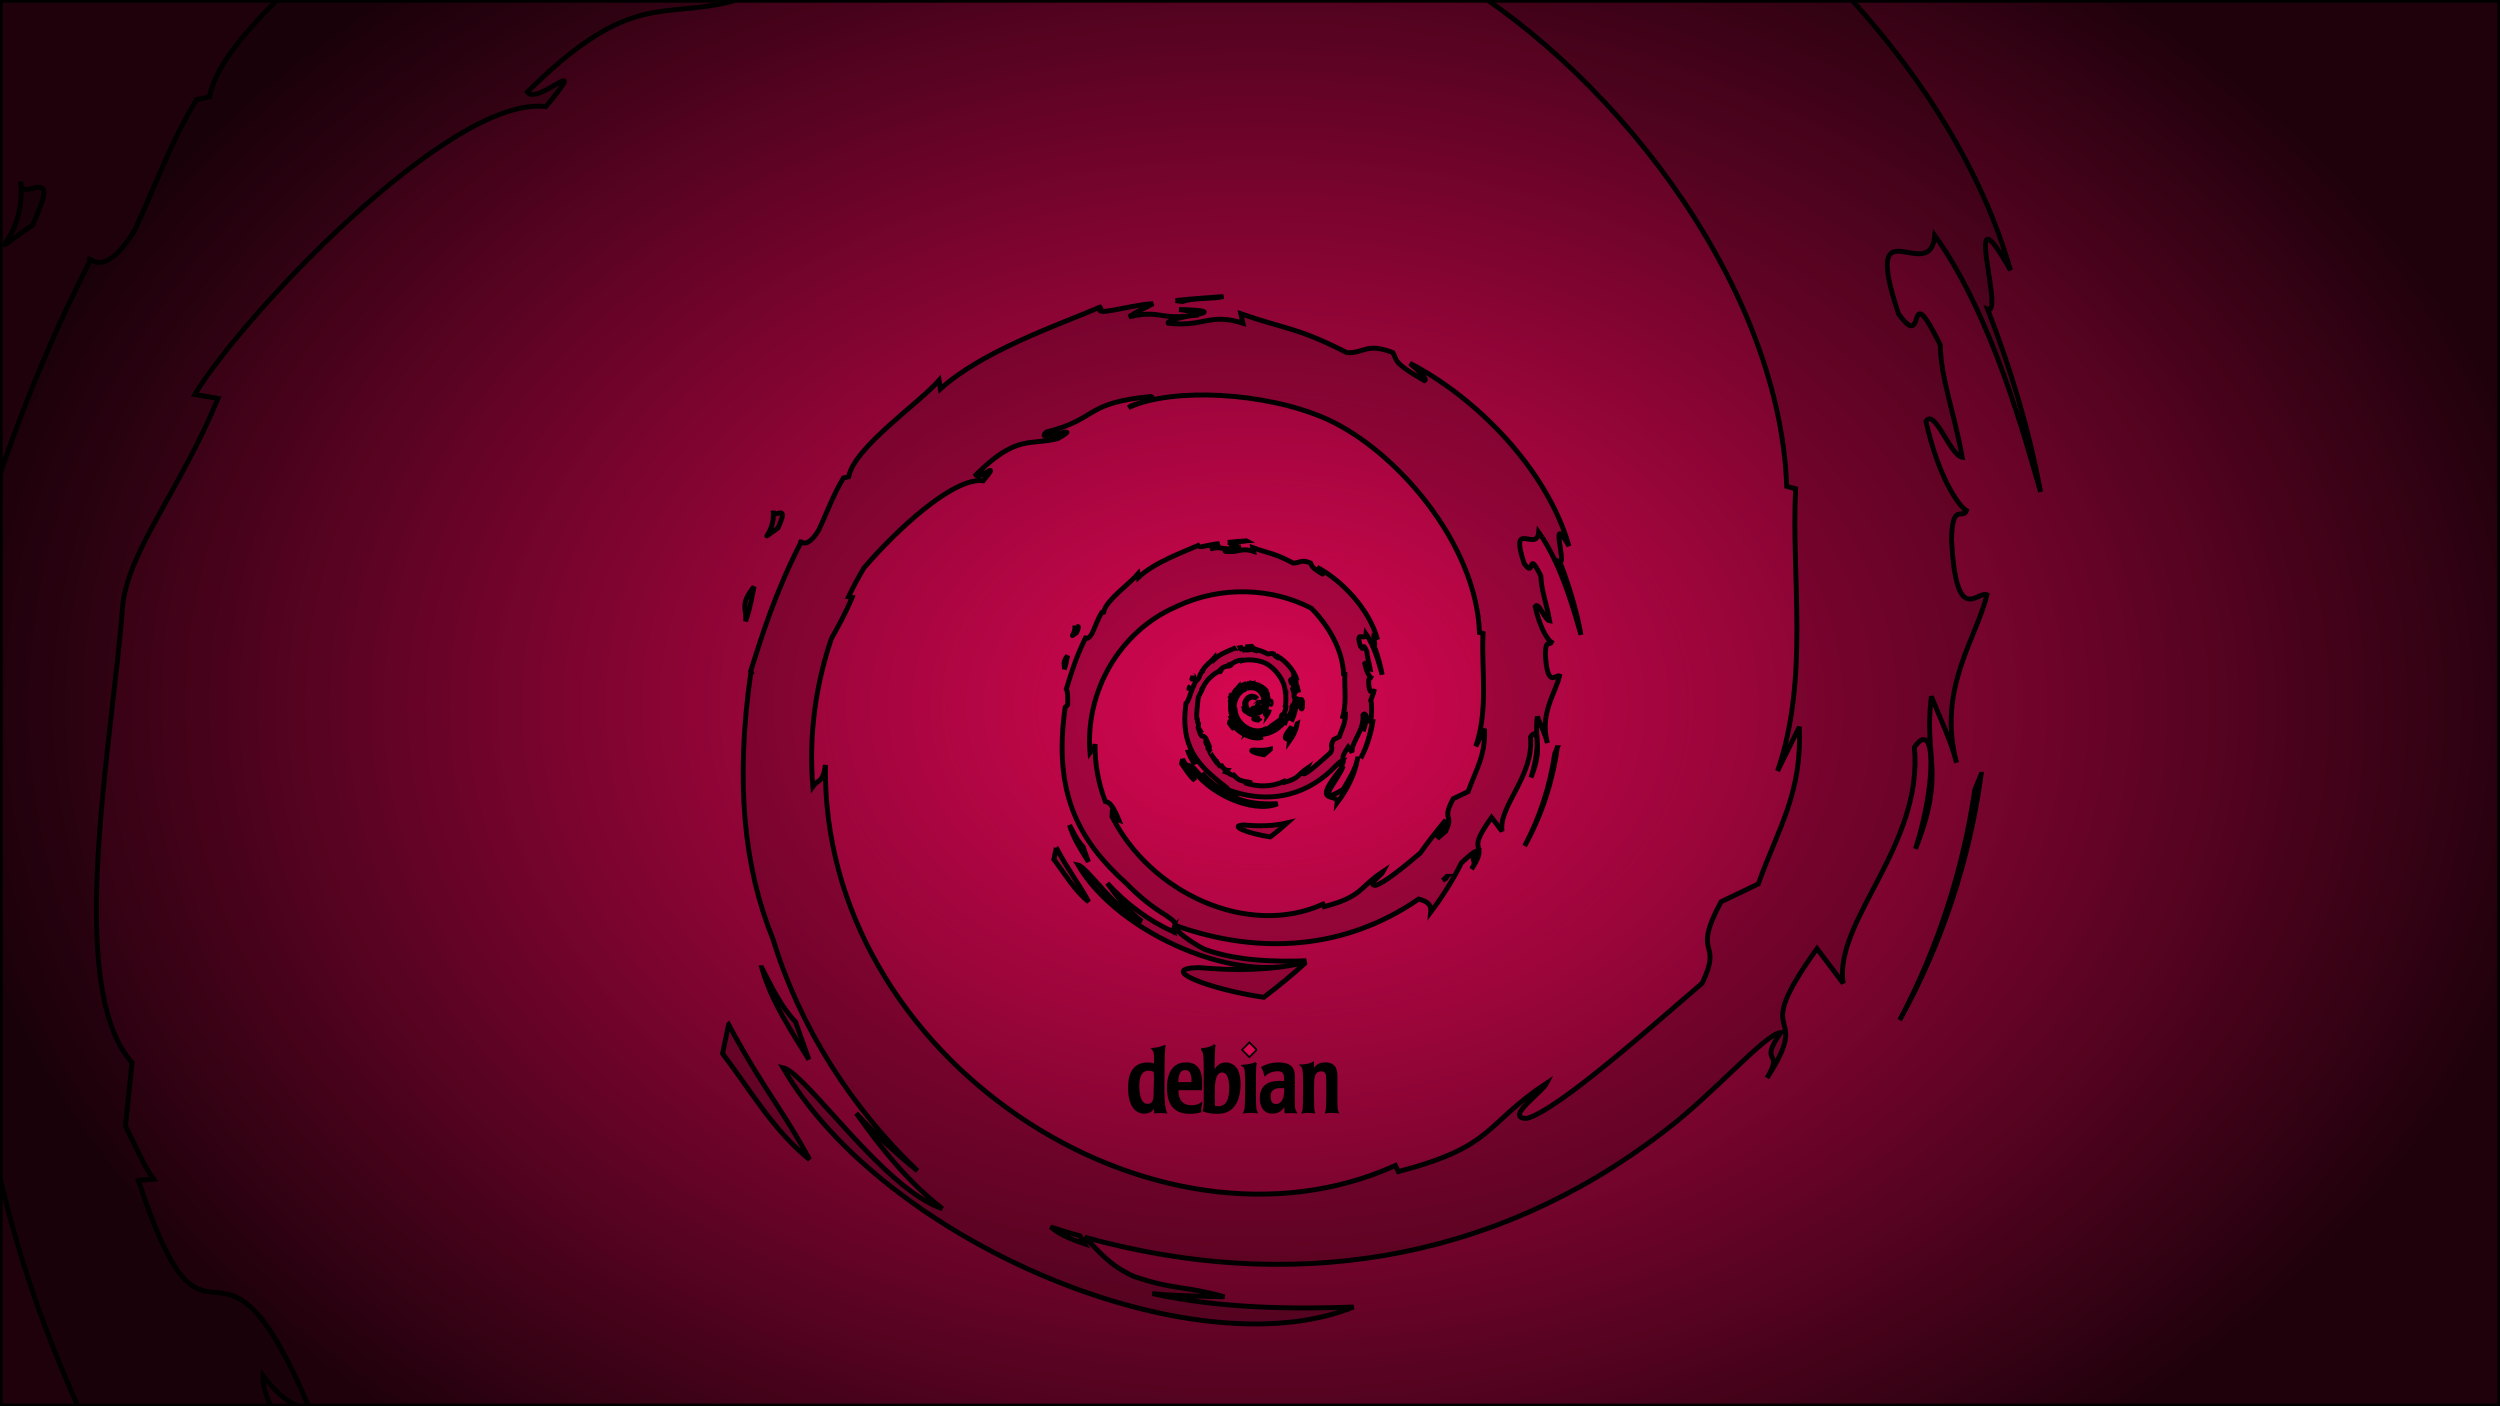 <svg width="1920" height="1080" version="1.1" viewBox="0 0 508 285.75" xmlns="http://www.w3.org/2000/svg" xmlns:xlink="http://www.w3.org/1999/xlink" xmlns:dc="http://purl.org/dc/elements/1.1/" xmlns:cc="http://creativecommons.org/ns#" xmlns:rdf="http://www.w3.org/1999/02/22-rdf-syntax-ns#" xmlns:svg="http://www.w3.org/2000/svg" stroke="rgb(0, 0, 0)" fill="rgb(0, 0, 0)">
	<defs>
		<radialGradient id="radialGradient974" cx="255.1" cy="155.4" r="254" gradientTransform="matrix(1.055 0 0 .757 -13.636 25.851)" gradientUnits="userSpaceOnUse">
			<stop style="stop-color:#1d010b;stop-opacity:0" offset="0"/>
			<stop style="stop-opacity:.861" offset="1"/>
		</radialGradient>
	</defs>
	<rect id="solid" x="1.3731e-6" y="8.661e-6" width="508" height="285.75" style="fill:#d70751">
		<animate attributeType="XML" attributeName="fill" from="#d70707ff" to="#d70707ff" values="#d70707ff; #cbd707ff; #09d707ff; #07cbd7ff; #0d07d7ff; #d707cbff; #d70707ff;" keyTimes="0; 0.12; 0.35; 0.5; 0.65; 0.88; 1" dur="60s" repeatCount="indefinite"/>
	</rect>
	<rect id="gradient" x="1.3731e-6" y="8.661e-6" width="508" height="285.75" style="fill:url(#radialGradient974)"/>
	<path id="spiral" d="m84.751-25.473c-12.711 12.172-39.793 31.842-42.178 45.146l-2.653 0.595c-5.164 8.402-8.504 17.924-12.6 26.57-6.754 11.059-9.899 4.255-8.939 5.989-13.283 25.882-19.881 47.631-25.582 65.466 4.062 5.834 0.098 35.122 1.634 58.563-2.444 42.417 8.254 84.381 27.695 121.81 3.016-0.863 6.359-1.314 9.989-1.273 7.736 0.088 16.771 2.407 26.695 7.723 3.118 1.67 4.22 2.345 5.477 2.934l2.689-2.954c-7.641-9.447-14.063-21.557-13.576-25.591 4.077 5.291 6.905 6.28 9.704 7.184-19.296-46.009-20.379-2.535-34.994-46.833l3.092-0.239c-2.37-3.43-3.808-7.156-5.715-10.811l1.346-12.887c-13.893-15.436-3.886-65.635-1.882-93.166 1.39-11.195 11.596-23.112 19.36-41.801l-4.73-0.783c9.041-15.155 51.622-60.864 71.342-58.511 9.553-11.533-1.897-0.042-3.764-2.948 20.983-20.867 27.581-14.743 41.742-18.496 15.273-8.712-13.108 3.397-5.866-3.322 17.132-4.205 19.916-9.155 29.165-13.013-1.277 0.066-2.554 0.126-3.832 0.171-2.435 0.086-4.872 0.017-7.309 0.006-6.866-0.032-13.73-0.16-20.595-0.194-7.951 0.007-15.901 0.055-23.852 0.044-0.06-1.46e-4 -0.192 0.002-0.271 0.003-1.5 0.294-3.002 0.582-4.517 0.78-1.973 0.258-5.182 0.051-7.239-0.035-0.736-0.072-0.885-0.089-1.367-0.137-0.096 0.007-0.183 0.013-0.272 0.019 0.036 0.008 0.072 0.016 0.088 0.022 0.223 0.089-0.962 0.039-0.722 0.021 0.141-0.01 0.426-0.03 0.633-0.044-0.018-0.004-0.035-0.008-0.056-0.012-0.406 0.031-0.811 0.062-1.217 0.09-0.361 3e-3 -0.722 0.006-1.082 0.01-15.257 0.13-18.398-3.991-15.841-10.092zm18.14 9.993c0.077-0.006 0.154-0.011 0.231-0.017-0.56-0.056-1.381-0.137-1.644-0.165 0.454 0.049 1.096 0.122 1.413 0.182zm0.231-0.017c0.033 0.003 0.063 0.006 0.098 0.01 1.149-0.08 2.598-0.179 1.872-0.141-0.657 0.035-1.314 0.082-1.97 0.131zm253.01-3.638c-4.201 13.78-20.642 21.594-41.778 12.766-3.937-0.003-7.874-0.02-11.811 0.013-0.687 0.006-1.227 0.01-1.741 0.011-1.636 0.174-3.133 0.292-5.059 0.214-1.337-0.054-2.57-0.143-3.761-0.261 34.021 18.659 69.588 63.181 71.079 105.23l1.809 0.469c-0.917 17.817 2.838 38.422-3.667 57.349l4.428-8.96c0.522 13.618-4.145 20.226-8.353 31.922l-7.574 3.636c-6.198 11.565 0.6 7.343-3.838 16.542-9.675 8.266-29.361 25.868-35.661 27.475-4.598-0.098 3.116-5.216 4.125-7.222-12.952 8.548-10.392 12.831-30.2 18.023l-0.581-1.237c-48.852 22.086-116.71-21.683-115.82-81.403-0.522 3.791-1.483 2.845-2.565 4.377-0.839-10.226 0.518-20.466 3.775-30.044 1.347-2.42 2.866-5.133 4.213-8.375l-0.741-0.123c0.958-1.994 2.004-3.946 3.133-5.85 6.605-7.721 18.154-18.467 24.248-17.74 3.821-4.612-0.758-0.017-1.505-1.179 8.392-8.346 11.03-5.896 16.694-7.398 6.108-3.484-5.242 1.359-2.346-1.328 10.559-2.592 7.483-5.892 21.258-7.208 1.453 0.795-3.372 1.228-4.584 2.258 8.798-4.136 27.84-3.196 40.208 2.296 14.352 6.445 30.477 25.498 31.112 43.424l0.723 0.187c-0.367 7.125 1.135 15.366-1.466 22.936l1.771-3.583c0.209 5.446-1.658 8.089-3.341 12.767l-3.029 1.454c-2.479 4.625 0.24 2.937-1.535 6.616-0.469 0.4-1.129 0.971-1.698 1.463 0.814-1.416 1.465-2.726 1.726-3.749-2.219 2.684-3.915 4.892-5.189 6.717-3.586 3.035-7.466 6.14-9.1 6.557-1.839-0.039 1.246-2.086 1.65-2.888-5.18 3.418-4.156 5.131-12.078 7.208l-0.232-0.495c-15.223 6.882-35.059-2.226-42.91-17.881-0.025-0.126-0.035-0.236-0.025-0.321 0.62 0.838 1.05 0.994 1.476 1.137-1.353-3.358-2.116-3.702-2.765-3.788-1.399-3.642-2.159-7.578-2.097-11.704-0.209 1.516-0.593 1.137-1.026 1.75-1.008-12.289 5.905-24.632 17.566-29.671 9.086-4.322 19.417-3.785 27.374 0.311 3.539 3.527 6.418 8.546 6.582 13.362l0.275 0.075c-0.139 2.821 0.432 6.083-0.558 9.079l0.674-1.419c0.079 2.156-0.63 3.202-1.271 5.054l-1.153 0.576c-0.943 1.831 0.092 1.162-0.583 2.619-1.472 1.309-4.467 4.095-5.426 4.35-0.7-0.016 0.474-0.826 0.627-1.143-1.97 1.353-1.581 2.031-4.595 2.853l-0.088-0.195c-2.522 1.187-5.378 1.17-8.044 0.263 0.503 0.035 1.032 0.04 1.519 0.054-1.144-0.327-1.292-0.173-2.406-0.562-0.804-0.379-0.98-0.81-1.55-1.304l0.226 0.398c-1.117-0.395-0.649-0.489-1.558-0.777l0.24-0.314c-0.362-0.027-0.958-0.61-1.121-0.933l-0.396 0.016c-0.476-0.587-0.729-1.01-0.711-1.338l-0.128 0.228c-0.145-0.249-1.75-2.201-0.917-1.747-0.155-0.141-0.36-0.23-0.583-0.635l0.17-0.194c-0.401-0.516-0.738-1.177-0.712-1.397 0.214 0.289 0.362 0.343 0.509 0.392-1.012-2.511-1.069-0.139-1.835-2.557l0.162-0.013c-0.124-0.187-0.2-0.391-0.3-0.59l0.071-0.703c-0.108-0.125-0.186-0.295-0.244-0.494-9e-3 -0.226-0.014-0.453-0.011-0.681-0.019 0.146-0.043 0.246-0.069 0.319-0.182-1.194 0.144-3.075 0.225-4.229 7e-3 -0.055 0.021-0.112 0.035-0.168 0.041-0.123 0.083-0.246 0.127-0.368 0.206-0.473 0.561-1.014 0.853-1.746l-0.056-9e-3c0.286-0.517 0.609-1.013 0.968-1.481 0.856-0.908 1.946-1.825 2.583-1.746 0.501-0.629-0.1-2e-3 -0.198-0.161 1.101-1.139 1.447-0.804 2.189-1.009 0.801-0.475-0.688 0.185-0.308-0.182 1.385-0.354 0.982-0.804 2.788-0.984 0.191 0.108-0.442 0.168-0.601 0.308 1.154-0.564 3.651-0.436 5.273 0.313 1.882 0.88 3.997 3.48 4.08 5.926l0.095 0.025c-0.048 0.972 0.149 2.097-0.193 3.13l0.232-0.489c0.027 0.743-0.217 1.104-0.438 1.742l-0.397 0.198c-0.325 0.631 0.032 0.401-0.201 0.903-0.507 0.451-1.54 1.412-1.871 1.5-0.241-6e-3 0.164-0.285 0.216-0.394-0.679 0.467-0.545 0.701-1.584 0.984l-0.03-0.068c-2.562 1.205-6.122-1.183-6.075-4.443-0.027 0.207-0.078 0.155-0.135 0.239-0.101-1.286 0.41-2.575 1.342-3.417 9e-3 6e-5 0.019-2e-3 0.027-5.3e-4 0.029-0.036 0.035-0.046 0.045-0.062 0.129-0.111 0.266-0.214 0.41-0.307 0.074-9e-3 0.148-0.015 0.239-0.04 0.24-0.143-0.109 7e-3 -0.127-0.03 0.03-0.018 0.059-0.038 0.09-0.055 0.212-0.065 0.291-0.136 0.405-0.197 0.031-0.014 0.062-0.029 0.093-0.042 0.089-0.034 0.206-0.063 0.402-0.083 0.066 0.038-0.154 0.059-0.209 0.107 0.402-0.197 1.272-0.152 1.837 0.109 0.656 0.306 1.392 1.212 1.421 2.065l0.034 8e-3c-0.017 0.339 0.051 0.731-0.068 1.09l0.081-0.169c9e-3 0.258-0.076 0.384-0.152 0.606l-0.139 0.069c-0.113 0.22 0.012 0.14-0.07 0.314-0.177 0.157-0.537 0.492-0.652 0.522-0.084-2e-3 0.057-0.099 0.075-0.137-0.237 0.163-0.19 0.244-0.552 0.343l-0.011-0.023c-0.893 0.42-2.133-0.412-2.116-1.548-9e-3 0.072-0.027 0.054-0.047 0.083-0.046-0.584 0.27-1.171 0.803-1.411 0.521-0.258 1.132-0.152 1.505 0.195-0.205-0.269-0.613-0.553-1.097-0.527-0.474 7e-3 -0.917 0.309-1.065 0.636-0.243 0.153-0.271 0.589-0.377 0.669-0.142 1.046 0.267 1.498 0.961 2.029 0.109 0.074 0.031 0.085 0.045 0.141-0.23-0.108-0.441-0.271-0.615-0.47 0.092 0.135 0.191 0.266 0.32 0.368-0.217-0.074-0.507-0.526-0.592-0.545 0.374 0.671 1.519 1.176 2.119 0.925-0.277 0.011-0.63 6e-3 -0.941-0.109-0.131-0.067-0.309-0.207-0.277-0.233 0.818 0.306 1.663 0.231 2.371-0.336 0.18-0.14 0.377-0.378 0.433-0.382-0.086 0.129 0.015 0.062-0.051 0.175 0.179-0.289-0.078-0.118 0.186-0.5l0.097 0.134c-0.036-0.24 0.299-0.532 0.265-0.912 0.077-0.116 0.085 0.125 3e-3 0.392 0.113-0.297 0.03-0.344 0.059-0.589 0.031 0.082 0.073 0.17 0.094 0.257-0.074-0.287 0.076-0.483 0.113-0.649-0.036-0.016-0.114 0.127-0.131-0.212 3e-3 -0.147 0.041-0.077 0.056-0.113-0.029-0.017-0.105-0.129-0.151-0.345 0.033-0.051 0.089 0.132 0.135 0.139-0.029-0.172-0.08-0.303-0.082-0.435-0.133-0.277-0.047 0.037-0.154-0.119-0.141-0.441 0.117-0.102 0.135-0.302 0.214 0.31 0.336 0.791 0.392 0.991-0.043-0.243-0.112-0.478-0.196-0.706 0.065 0.027-0.105-0.5 0.085-0.151-0.097-0.356-0.301-0.7-0.553-0.999 0.13 0.091 0.254 0.189 0.37 0.296-0.325-0.426-0.829-0.866-1.449-1.162 0-2e-3 0-2e-3 -3e-3 -6e-3 -7e-3 -2e-3 -0.011-2e-3 -0.018-6e-3 -0.389-0.183-0.824-0.306-1.288-0.335-0.036-0.012-0.064-0.02-0.106-0.035l7e-3 0.029c-0.096-2e-3 -0.193-2e-3 -0.291 2e-3 -0.109 2e-3 -0.217 0.011-0.324 0.022 0.042-0.014 0.096-0.028 0.147-0.035-0.298 0.039-0.284-0.059-0.576 0.011 0.072-0.051 0.148-0.084 0.225-0.127-0.243 0.015-0.581 0.142-0.477 0.026-0.397 0.177-1.102 0.426-1.498 0.797l-0.013-0.083c-0.181 0.218-0.791 0.65-0.84 0.932l-0.048 0.011c-0.094 0.16-0.155 0.341-0.23 0.506-0.123 0.21-0.181 0.081-0.163 0.114-0.243 0.492-0.363 0.906-0.467 1.245 0.074 0.111 2e-3 0.668 0.03 1.113-0.016 0.292 2e-3 0.582 0.044 0.868 0.17 1.888 1.233 2.958 2.812 4.168 0.161 0.109 0.179 0.17 0.165 0.226 2e-3 -2e-3 2e-3 -4e-3 2e-3 -5e-3 2.349 0.877 4.774 0.664 6.806-0.965 0.517-0.403 1.082-1.088 1.245-1.097-0.246 0.37 0.042 0.178-0.147 0.504 0.515-0.831-0.224-0.338 0.533-1.435l0.279 0.385c-0.104-0.69 0.856-1.527 0.759-2.618 0.22-0.334 0.246 0.359 0.012 1.126 0.324-0.851 0.086-0.988 0.169-1.69 0.09 0.236 0.208 0.487 0.269 0.736-0.211-0.823 0.217-1.385 0.323-1.863-0.104-0.046-0.326 0.363-0.377-0.608 7e-3 -0.422 0.118-0.221 0.16-0.325-0.083-0.048-0.3-0.371-0.432-0.992 0.096-0.146 0.256 0.378 0.387 0.399-0.084-0.493-0.228-0.87-0.234-1.248-0.381-0.796-0.135 0.106-0.444-0.342-0.406-1.265 0.337-0.293 0.387-0.868 0.615 0.891 0.965 2.271 1.126 2.843-0.123-0.697-0.321-1.373-0.563-2.026 0.187 0.079-0.301-1.435 0.243-0.432-0.581-2.136-2.485-4.132-4.237-5.069 0.214 0.196 0.485 0.443 0.388 0.481-0.871-0.519-0.718-0.559-0.842-0.778-0.71-0.289-0.757 0.023-1.227 5.3e-4 -1.338-0.71-1.595-0.634-2.826-1.079l0.056 0.261c-0.567-0.189-0.832-0.09-1.2-0.024-0.229-4e-3 -0.46-7.9e-4 -0.693 0.012-0.033 5.3e-4 -0.066 2e-3 -0.098 4e-3 -7e-3 -0.051 0.327-0.158 0.609-0.199-0.857 0.113-0.817-0.168-1.655 0.032 0.207-0.145 0.425-0.241 0.646-0.365-0.699 0.043-1.668 0.407-1.369 0.075-1.14 0.508-3.164 1.222-4.3 2.288l-0.036-0.238c-0.52 0.625-2.27 1.866-2.409 2.675l-0.139 0.033c-0.263 0.445-0.437 0.947-0.643 1.408-0.122 0.12-0.236 0.25-0.343 0.387-0.124 0.039-0.175-0.076-0.144-0.018-0.151 0.306-0.283 0.599-0.404 0.884-0.804 1.54-1.105 3.434-1.717 3.895-1.185 8.707 2.228 12.47 8.003 16.895 0.468 0.316 0.521 0.493 0.48 0.655 4e-3 -5e-3 4e-3 -0.011 8e-3 -0.014 6.812 2.545 13.849 1.927 19.743-2.798 1.499-1.168 3.137-3.155 3.611-3.182-0.713 1.072 0.122 0.516-0.426 1.462 1.494-2.41-0.649-0.981 1.544-4.161l0.81 1.116c-0.301-2 2.484-4.429 2.201-7.593 0.639-0.967 0.713 1.041 0.035 3.267 0.681-1.788 0.507-2.496 0.45-3.52 0.4 1.098 0.776 2.369 1.204 0.715 0.127-1.824 0.064-2.923-0.099-3.509 0.247-0.682 0.526-1.293 0.651-1.859-0.303-0.134-0.946 1.055-1.093-1.763 0.022-1.224 0.34-0.642 0.464-0.943-0.24-0.138-0.871-1.077-1.254-2.877 0.278-0.423 0.743 1.097 1.121 1.159-0.243-1.431-0.662-2.522-0.68-3.62-1.105-2.31-0.391 0.308-1.288-0.992-1.177-3.67 0.976-0.851 1.121-2.519 1.784 2.584 2.801 6.588 3.268 8.247-0.356-2.022-0.932-3.982-1.635-5.877 0.542 0.228-0.872-4.161 0.704-1.254-1.684-6.196-7.208-11.986-12.289-14.703 0.622 0.569 1.407 1.283 1.125 1.395-2.527-1.504-2.082-1.622-2.444-2.257-2.059-0.838-2.194 0.068-3.558 2e-3 -3.88-2.058-4.628-1.839-8.198-3.128l0.162 0.759c-2.571-0.856-2.995 0.325-5.773 2e-3 -0.169-0.132 0.89-0.478 1.762-0.604-2.485 0.328-2.369-0.49-4.801 0.09 0.599-0.421 1.233-0.699 1.873-1.056-2.027 0.123-4.839 1.18-3.971 0.219-3.306 1.475-9.177 3.546-12.472 6.635l-0.104-0.692c-1.51 1.812-6.583 5.413-6.988 7.76l-0.404 0.094c-0.786 1.33-1.294 2.838-1.917 4.207-1.028 1.751-1.506 0.674-1.359 0.948-2.021 4.097-3.025 7.54-3.892 10.364 0.284 0.425 0.307 1.651 0.275 3.194-0.163 0.215-0.332 0.396-0.512 0.527-2.473 17.463 2.679 27.052 12.5 35.857 2.458 2.542 5.179 4.731 8.051 6.462 0.163 0.121 0.323 0.241 0.487 0.362 1.209 0.783 1.365 1.23 1.268 1.633 5e-3 -5e-3 7e-3 -0.011 0.013-0.014 16.998 6.102 34.528 5.006 49.516-5.33 1.369 0.378 2.644 0.847 2.449 2.659 2.416-3.204 4.523-6.55 6.228-9.996 1.466-1.374 2.645-2.408 3.199-2.438-1.874 2.708 0.32 1.302-1.12 3.694 3.928-6.087-1.706-2.478 4.061-10.512l2.129 2.819c-0.792-5.053 6.529-11.189 5.786-19.18 1.679-2.444 1.874 2.63 0.092 8.252 2.473-6.237 0.652-7.24 1.287-12.386 0.686 1.73 1.587 3.568 2.05 5.394-1.611-6.027 1.654-10.15 2.461-13.653-0.796-0.339-2.487 2.665-2.873-4.455 0.057-3.092 0.895-1.621 1.219-2.382-0.632-0.349-2.289-2.72-3.298-7.266 0.731-1.068 1.954 2.77 2.948 2.927-0.64-3.615-1.741-6.372-1.786-9.146-2.906-5.836-1.028 0.778-3.386-2.506-3.093-9.271 2.567-2.151 2.949-6.364 4.688 6.528 7.362 16.644 8.589 20.835-0.936-5.109-2.45-10.058-4.296-14.847 1.424 0.575-2.294-10.512 1.851-3.17-4.427-15.653-18.947-30.279-32.304-37.142 1.634 1.438 3.698 3.243 2.957 3.526-6.643-3.801-5.474-4.097-6.426-5.703-5.412-2.116-5.767 0.171-9.351 0.004-10.2-5.199-12.166-4.646-21.552-7.903l0.427 1.917c-6.758-2.163-7.873 0.821-15.177 0.008-0.445-0.334 2.34-1.207 4.632-1.528-6.533 0.828-6.227-1.237-12.62 0.229 1.576-1.063 3.241-1.766 4.922-2.669-5.328 0.311-12.719 2.98-10.438 0.553-8.69 3.726-24.124 8.956-32.785 16.76l-0.273-1.748c-3.969 4.579-17.307 13.674-18.37 19.604l-1.061 0.238c-2.065 3.36-3.401 7.169-5.039 10.626-2.701 4.423-3.959 1.702-3.575 2.395-5.312 10.351-7.951 19.049-10.231 26.182 0.068 0.097 0.128 0.216 0.185 0.345-0.061 0.05-0.123 0.1-0.185 0.145-3.171 22.399-1.329 39.617 4.532 54.047 5.443 17.919 16.033 34.351 29.353 47.048-4.439-3.545-8.608-7.466-12.442-11.702 5.037 7.085 10.475 13.974 17.502 19.387-11.889-3.871-27.771-27.686-32.409-28.656 20.496 35.263 83.153 61.843 115.96 48.656-12.096 0.429-26.798 0.361-40.904-2.748 4.704 0.519 9.957 0.538 14.682 0.669-8.723-2.397-9.851-1.271-18.348-4.118-5.224-2.364-6.977-5.015-10.067-7.988 40.943 11.336 82.444 5.674 117.72-21.5 9.855-7.376 20.622-19.926 23.733-20.099-4.686 6.771 0.8 3.257-2.799 9.236 9.821-15.221-4.267-6.195 10.152-26.285l5.325 7.048c-1.98-12.634 16.326-27.976 14.468-47.958 4.199-6.111 4.686 6.575 0.229 20.633 6.183-15.596 1.629-18.103 3.218-30.971 1.716 4.325 3.969 8.923 5.125 13.487-4.028-15.071 4.135-25.38 6.154-34.139-1.99-0.848-6.218 6.664-7.183-11.139 0.141-7.732 2.238-4.053 3.048-5.956-1.58-0.872-5.725-6.8-8.246-18.168 1.829-2.671 4.886 6.926 7.373 7.32-1.599-9.04-4.355-15.933-4.467-22.869-7.266-14.593-2.57 1.945-8.466-6.265-7.734-23.182 6.418-5.38 7.373-15.914 11.723 16.322 18.408 41.618 21.476 52.096-2.341-12.774-6.125-25.151-10.743-37.124 3.56 1.439-5.735-26.285 4.628-7.924-7.94-28.075-28.87-54.829-52.396-74.045zm-117.39 207.17c-0.054 0.05-0.076 0.117-0.066 0.2 0.027-0.066 0.05-0.132 0.066-0.2zm-0.066 0.2c-0.13 0.321-0.338 0.645-0.205 1.128-5.043-2.27-9.662-5.695-13.459-9.89 2.015 2.834 4.189 5.588 7 7.753-4.755-1.548-11.107-11.072-12.961-11.46 8.197 14.103 33.256 24.733 46.377 19.459-6.071 0.216-13.784 0.12-20.606-2.303-2.596-1.284-6.04-3.815-6.145-4.687zm10.784-27.753c-0.013 0.016-0.02 0.035-0.02 0.058 7e-3 -0.019 0.015-0.038 0.02-0.058zm-0.02 0.058c-0.049 0.131-0.133 0.262-0.081 0.459-1.919-0.898-3.675-2.255-5.12-3.915 0.766 1.122 1.594 2.212 2.663 3.069-1.809-0.613-4.225-4.383-4.931-4.537 3.118 5.583 12.65 9.791 17.642 7.703-2.309 0.085-5.244 0.048-7.839-0.912-1.002-0.516-2.332-1.537-2.335-1.868zm3.619-11.752c-5e-3 5e-3 -7e-3 0.011-7e-3 0.018 2e-3 -6e-3 6e-3 -0.012 7e-3 -0.018zm-7e-3 0.018c-0.017 0.046-0.046 0.091-0.028 0.161-0.661-0.31-1.267-0.778-1.765-1.35 0.264 0.387 0.549 0.763 0.918 1.058-0.624-0.211-1.456-1.511-1.7-1.564 1.075 1.925 4.361 3.375 6.082 2.655-0.796 0.029-1.808 0.016-2.702-0.314-0.348-0.179-0.81-0.534-0.805-0.646zm1.043-9.825 0.056-5e-3 5e-3 -7e-3zm0.06-0.012c0.093-0.021 0.115-0.039-0.171-0.047 0.085 0.015 0.184 0.027 0.171 0.047zm-59.967-157.87c-3.015 0.948-7.723 1.935-9.461 3.415 2.878-1.353 6.198-2.487 9.859-3.409-0.133-0.002-0.265-0.004-0.397-0.007zm-73.063 1.956c-0.015-0.005-0.085 7.15e-4 -0.225 0.021-1.484 0.221-2.957 0.516-4.43 0.805 0.377 7.68e-4 0.753-0.007 1.126-0.055 0.98-0.128 3.629-0.733 3.528-0.771zm187.09 9.213c-0.018-0.005-0.107 0.007-0.284 0.041-1.469 0.282-2.924 0.632-4.382 0.963 0.057-0.003 0.113-0.004 0.17-0.008 1.258-0.072 4.622-0.958 4.496-0.996zm-304.03 44.656c-0.005 0.277 0.019 0.507 0.065 0.699-0.018-0.231-0.038-0.463-0.065-0.699zm0.065 0.699c0.885 11.625-9.342 16.006 2.344 8.153 6.036-13.067-1.562-4.852-2.344-8.153zm244.38 22.639c-3.276 0.264-6.537 0.422-9.757 0.821l1.418 0.185c2.37-0.834 5.826-0.457 8.339-1.006zm-9.032 2.622c1.87 0.322 4.041 0.57 3.737 0.999 2.046-0.431 2.51-0.828-3.737-0.999zm3.737 0.999-1.322 0.262 1.23-0.105zm-248.86 11.609c-7.588 9.321-3.492 11.308-4.292 17.648 2.745-8.098 3.243-12.962 4.292-17.648zm162.63 28.286c-2e-3 0.094 7e-3 0.17 0.02 0.239-7e-3 -0.08-0.011-0.158-0.02-0.239zm0.02 0.239c0.379 4.678-3.743 6.45 0.943 3.3 2.436-5.273-0.679-1.883-0.943-3.3zm96.101 5.879c-1.246 0.105-2.487 0.167-3.712 0.325l0.539 0.074c0.901-0.33 2.216-0.181 3.172-0.399zm-3.436 1.038c0.711 0.128 1.537 0.226 1.422 0.396 0.778-0.171 0.955-0.328-1.422-0.396zm1.422 0.396-0.503 0.104 0.468-0.042zm-97.992 7.872c-3.035 3.728-1.396 4.522-1.716 7.058 1.098-3.239 1.297-5.184 1.716-7.058zm65.189 7.92c0.208 1.923-1.447 2.669 0.367 1.401 0.972-2.189-0.38-0.604-0.367-1.401zm35.951 4.228c-0.43 0.036-0.857 0.057-1.28 0.112l0.186 0.025c0.311-0.114 0.764-0.062 1.094-0.137zm-1.185 0.358c0.245 0.044 0.53 0.078 0.49 0.136 0.268-0.059 0.329-0.113-0.49-0.136zm0.49 0.136-0.173 0.036 0.162-0.014zm-36.734 1.384c-1.154 1.476-0.531 1.79-0.653 2.794 0.418-1.282 0.493-2.052 0.653-2.794zm25.425 4.061c0.072 0.663-0.498 0.92 0.127 0.483 0.335-0.755-0.131-0.208-0.127-0.483zm12.044 1.511c-0.15 0.013-0.299 0.02-0.446 0.039l0.065 9e-3c0.108-0.04 0.266-0.022 0.381-0.048zm-12.554 0.594c-0.398 0.509-0.183 0.617-0.225 0.963 0.144-0.442 0.17-0.708 0.225-0.963zm8.371 1.475c0.025 0.231-0.174 0.321 0.044 0.169 0.117-0.263-0.046-0.073-0.044-0.169zm-0.177 0.733c-0.139 0.177-0.064 0.215-0.078 0.335 0.05-0.154 0.059-0.246 0.078-0.335zm14.399 0.539c-0.165 5e-3 -0.377 0.423-0.483 0.881 0.249 0.129 0.445 1.692 0.686 0.725 0.081-1.2-0.038-1.611-0.203-1.607zm-6.214 0.325c-0.057 2e-3 -0.13 0.145-0.166 0.303 0.086 0.044 0.154 0.584 0.237 0.25 0.028-0.414-0.013-0.555-0.07-0.554zm-2.479 0.205c-0.02 5.3e-4 -0.045 0.051-0.058 0.106 0.03 0.015 0.053 0.203 0.082 0.087 9e-3 -0.144-5e-3 -0.194-0.025-0.193zm1.751 0.486-0.024 0.059c-0.043 0.306-0.136 0.61-0.279 0.891 0.158-0.297 0.26-0.621 0.302-0.949zm-1.855 0.108c-0.021 0.106-0.079 0.198-0.133 0.294-0.299 0.188-0.028-0.112 0-0.226-0.322 0.405-0.044 0.243-0.056 0.356 0.095-0.132 0.165-0.276 0.189-0.425zm7.608 0.595-0.068 0.17c-0.124 0.879-0.391 1.749-0.801 2.556 0.453-0.851 0.745-1.782 0.868-2.726zm-8.261 0.023c-0.13 0.032-0.263 0.033-0.396 0.021-0.16 2e-3 0.03 0.083 0.239 0.115 0.058-0.045 0.111-0.091 0.157-0.135zm-2.021 0.021c0.035 0.13 0.108 0.241 0.175 0.355l-0.049-0.145c-0.056-0.062-0.089-0.135-0.126-0.209zm-0.123 0.219-0.022 0.112c0.105 0.143 0.189 0.298 0.323 0.41-0.097-0.189-0.168-0.267-0.301-0.522zm5.082 0.046c-0.061 0.305-0.227 0.569-0.382 0.846-0.859 0.541-0.081-0.321 0-0.649-0.923 1.162-0.128 0.697-0.161 1.021 0.273-0.378 0.473-0.791 0.543-1.218zm-1.873 1.776c-0.374 0.091-0.754 0.093-1.137 0.058-0.46 7e-3 0.087 0.237 0.687 0.329 0.166-0.129 0.316-0.26 0.45-0.388zm-5.8 0.06c0.101 0.373 0.309 0.693 0.502 1.018l-0.141-0.417c-0.16-0.177-0.255-0.39-0.361-0.602zm28.763 0.18-0.196 0.491c-0.359 2.551-1.134 5.074-2.323 7.414 1.313-2.469 2.163-5.17 2.519-7.906zm-29.116 0.45-0.064 0.322c0.302 0.41 0.542 0.855 0.928 1.175-0.278-0.542-0.484-0.765-0.863-1.498zm13.677 0.449c-0.178 0.884-0.658 1.648-1.11 2.454-2.492 1.569-0.234-0.932-3e-3 -1.882-2.68 3.373-0.368 2.022-0.465 2.965 0.794-1.096 1.372-2.296 1.576-3.536zm52.855 4.853-0.515 1.241c-0.944 6.443-2.982 12.819-6.106 18.73 3.452-6.237 5.685-13.059 6.621-19.971zm-58.288 0.297c-1.084 0.266-2.187 0.271-3.299 0.17-1.333 0.019 0.252 0.687 1.993 0.955 0.481-0.375 0.917-0.755 1.306-1.124zm-16.824 0.173c0.294 1.081 0.895 2.01 1.456 2.954l-0.41-1.209c-0.464-0.513-0.738-1.13-1.045-1.745zm34.523 1.8c-0.468 2.234-1.73 4.162-2.918 6.198-6.551 3.964-0.616-2.354-4e-3 -4.755-7.044 8.52-0.967 5.109-1.223 7.489 2.087-2.768 3.608-5.798 4.144-8.932zm-35.549 0.027-0.187 0.935c0.876 1.19 1.571 2.479 2.69 3.409-0.805-1.571-1.403-2.221-2.503-4.345zm162.28 3.11-1.287 3.102c-2.36 16.111-7.456 32.054-15.268 46.834 8.631-15.596 14.215-32.653 16.556-49.936zm-141.01 9.871c-2.849 0.671-5.75 0.686-8.671 0.429-3.505 0.047 0.663 1.736 5.239 2.412 1.264-0.948 2.41-1.908 3.432-2.841zm-44.226 0.439c0.772 2.731 2.354 5.077 3.827 7.463l-1.079-3.055c-1.219-1.295-1.941-2.854-2.748-4.408zm-2.697 4.614-0.491 2.361c2.303 3.006 4.13 6.264 7.071 8.614-2.116-3.97-3.688-5.609-6.58-10.975zm79.412 5.808c-0.087 0.148-0.173 0.292-0.259 0.44-0.228 0.138-0.428 0.253-0.644 0.381 0.306-0.272 0.603-0.545 0.903-0.821zm-28.679 17.47c-7.125 1.678-14.376 1.715-21.681 1.073-8.763 0.117 1.658 4.34 13.098 6.031 3.16-2.371 6.027-4.771 8.582-7.104zm-110.58 1.097c1.931 6.828 5.886 12.695 9.568 18.66l-2.696-7.638c-3.048-3.238-4.852-7.137-6.871-11.022zm-6.744 11.537-1.229 5.904c5.759 7.517 10.328 15.661 17.682 21.538-5.291-9.925-9.221-14.026-16.453-27.442zm65.42 41.138c1.985 0.644 3.972 1.248 5.961 1.812l0.954 1.62c-4.782-1.626-5.754-2.556-6.915-3.432z" style="fill-opacity:.157"/>
	<g id="logo" transform="matrix(.363 0 0 .363 158.28 146.08)">
		<path id="debian" transform="scale(.265)" d="m919.81 690.38c-12.21 5.641-19.733 6.574-27.807 7.328 7.328 3.001 7.328 15.414 7.328 55.816v46.217l-4e-3 4e-3c0 13.909 8.1e-4 21.797-2.254 27.807 7.705 3.009 17.282 4.697 28.75 4.697 7.328 0 28.561-6.2e-4 40.021-23.484 5.45-10.9 7.328-25.56 7.328-36.646 0-6.764-0.755-21.606-6.201-31.006-5.255-8.824-13.714-13.338-22.729-13.338-18.042 0-23.301 15.031-26.115 22.736 0-9.582 0.181-43.03 1.682-60.131zm-105.16 0.383c-6.76 3.2-12.591 5.267-25.369 6.391 5.073 5.45 5.072 8.269 5.072 33.066-3.564-1.123-8.076-2.441-15.781-2.441-33.627 0-39.082 29.307-39.084 51.123v6e-3 8e-3c5e-3 52.971 28.186 52.973 32.318 52.973 11.651 0 19.17-6.392 22.361-17.475l0.377 16.721c3.573-0.19 7.141-0.564 12.965-0.564 2.068 0 3.755 9.2e-4 5.264 0.191 1.504 0 3.004 0.183 4.695 0.373-3.005-6.01-5.26-19.538-5.26-48.861 0-28.561 1.8e-4 -76.85 2.441-91.51zm313.44 35.697c-4.704 2.433-9.581 4.878-24.805 5.633 2.06 1.878 3.946 3.564 4.879 10.9 1.703 12.02 0.952 62.759 0.57 73.096-0.373 10.519-1.128 12.024-2.441 15.033 3.751-0.564 6.756-0.748 11.27-0.748 5.637 0 9.584 0.375 12.775 0.748-1.877-6.582-1.878-8.829-2.061-32.885 0-27.807-3e-4 -34.952 1.496-41.525 1.318-6.391 4.886-14.279 15.596-14.279 10.909 0 11.842 8.643 12.215 11.834 0.572 4.505 0.572 17.287 0.572 26.119v20.293c0 5.077-0.378 19.55-0.941 23.865-0.373 3.2-0.758 4.141-1.504 6.582 3.573-0.56 6.014-0.941 10.527-0.941 7.697 0 10.137 0.568 14.277 0.941-2.628-5.45-2.628-12.214-2.818-18.605v-56.574c-0.191-11.269-0.371-28.371-23.863-28.371-18.796 0-23.494 12.965-25.744 18.797zm-120.67 0.195c-7.137 3.382-11.459 4.505-26.865 6.01 2.632 1.878 4.317 3.001 5.258 10.146 1.314 9.396 1.127 54.12 0.373 70.848-0.564 12.206-1.314 13.902-3.191 17.475 4.315-0.56 8.459-0.941 14.461-0.941 5.45 0 8.086 0.378 11.85 0.941v-8e-3c-4.14-7.705-3.949-14.68-3.58-79.482 0-12.583 0.199-16.728 1.695-24.988zm-147.42 0.9c-38.33 0-38.33 42.478-38.33 51.488 0 38.143 17.096 53.176 45.848 53.176 12.77 0 18.979-1.869 22.361-2.818-0.187-6.764 0.751-11.087 1.887-16.91-3.954 2.449-9.027 5.641-20.301 5.641-29.315 0-29.693-26.691-29.693-35.896h49.994l0.363-11.102c-3e-3 -21.979-4.328-43.578-32.129-43.578zm195.94 0.197c-18.597 0-29.493 5.641-34.943 8.459 2.259 4.136 4.137 7.697 5.824 15.787 7.336-6.391 16.919-9.771 26.684-9.771 15.604 0 15.604 10.337 15.604 24.988-3.573-0.183-6.581-0.557-11.658-0.557-23.859 0.04-39.637 9.236-39.656 34.385v0.023 0.021c0.01 11.826 3.586 23.636 14.1 28.707 4.696 2.068 9.392 2.066 10.9 2.066 17.291 0 23.111-12.78 26.684-20.672-0.191 8.269 7e-4 13.336 0.564 19.918 3.382-0.19 6.763-0.562 12.404-0.562 3.192 0 6.201 0.372 9.393 0.562-2.068-3.191-3.192-5.077-3.764-12.404-0.373-7.137-0.373-14.279-0.373-24.238l0.189-38.334c0-14.287-3.763-28.379-31.951-28.379zm-197.82 12.037c14.66 0 15.779 16.156 15.406 29.502h-32.131c0.19-15.596 3.387-29.502 16.725-29.502zm-77.102 1.326c6.391 0 9.959 1.885 12.777 3.381l0.182 12.229c-0.182 0.222-0.182 30.437-0.559 38.328-0.373 6.383-0.941 20.102-14.469 20.102-13.905 0-17.289-15.973-18.416-22.92-1.314-7.705-1.312-14.1-1.312-16.91 0-9.023 0.564-34.209 21.797-34.209zm155.14 3.772c14.282 0 17.1 19.707 17.1 34.387-9.3e-4 17.473-3.195 40.959-24.988 40.959-3.009 0-6.764-0.573-9.205-1.133-0.377-6.764-0.377-18.413-0.377-31.941 0-16.164 1.688-24.608 3.01-28.752 3.942-13.338 12.774-13.52 14.461-13.52zm123.35 33.041h9.967c-0.373 11.841-0.564 20.11-3.764 26.684-3.946 8.459-10.52 10.9-15.406 10.9-11.286 0-13.719-9.392-13.719-18.598 0-17.66 15.789-18.986 22.922-18.986z" style="stroke-width:4.055"/>
		<path id="dot" d="m267.46 185.22-4.118 4.116-4.116-4.116 4.116-4.116 4.118 4.12" style="fill:#d70751">
			<animate attributeType="XML" attributeName="fill" from="#d70707ff" to="#d70707ff" values="#d70707ff; #cbd707ff; #09d707ff; #07cbd7ff; #0d07d7ff; #d707cbff; #d70707ff;" keyTimes="0; 0.12; 0.35; 0.5; 0.65; 0.88; 1" dur="60s" repeatCount="indefinite"/>
		</path>
	</g>
</svg>